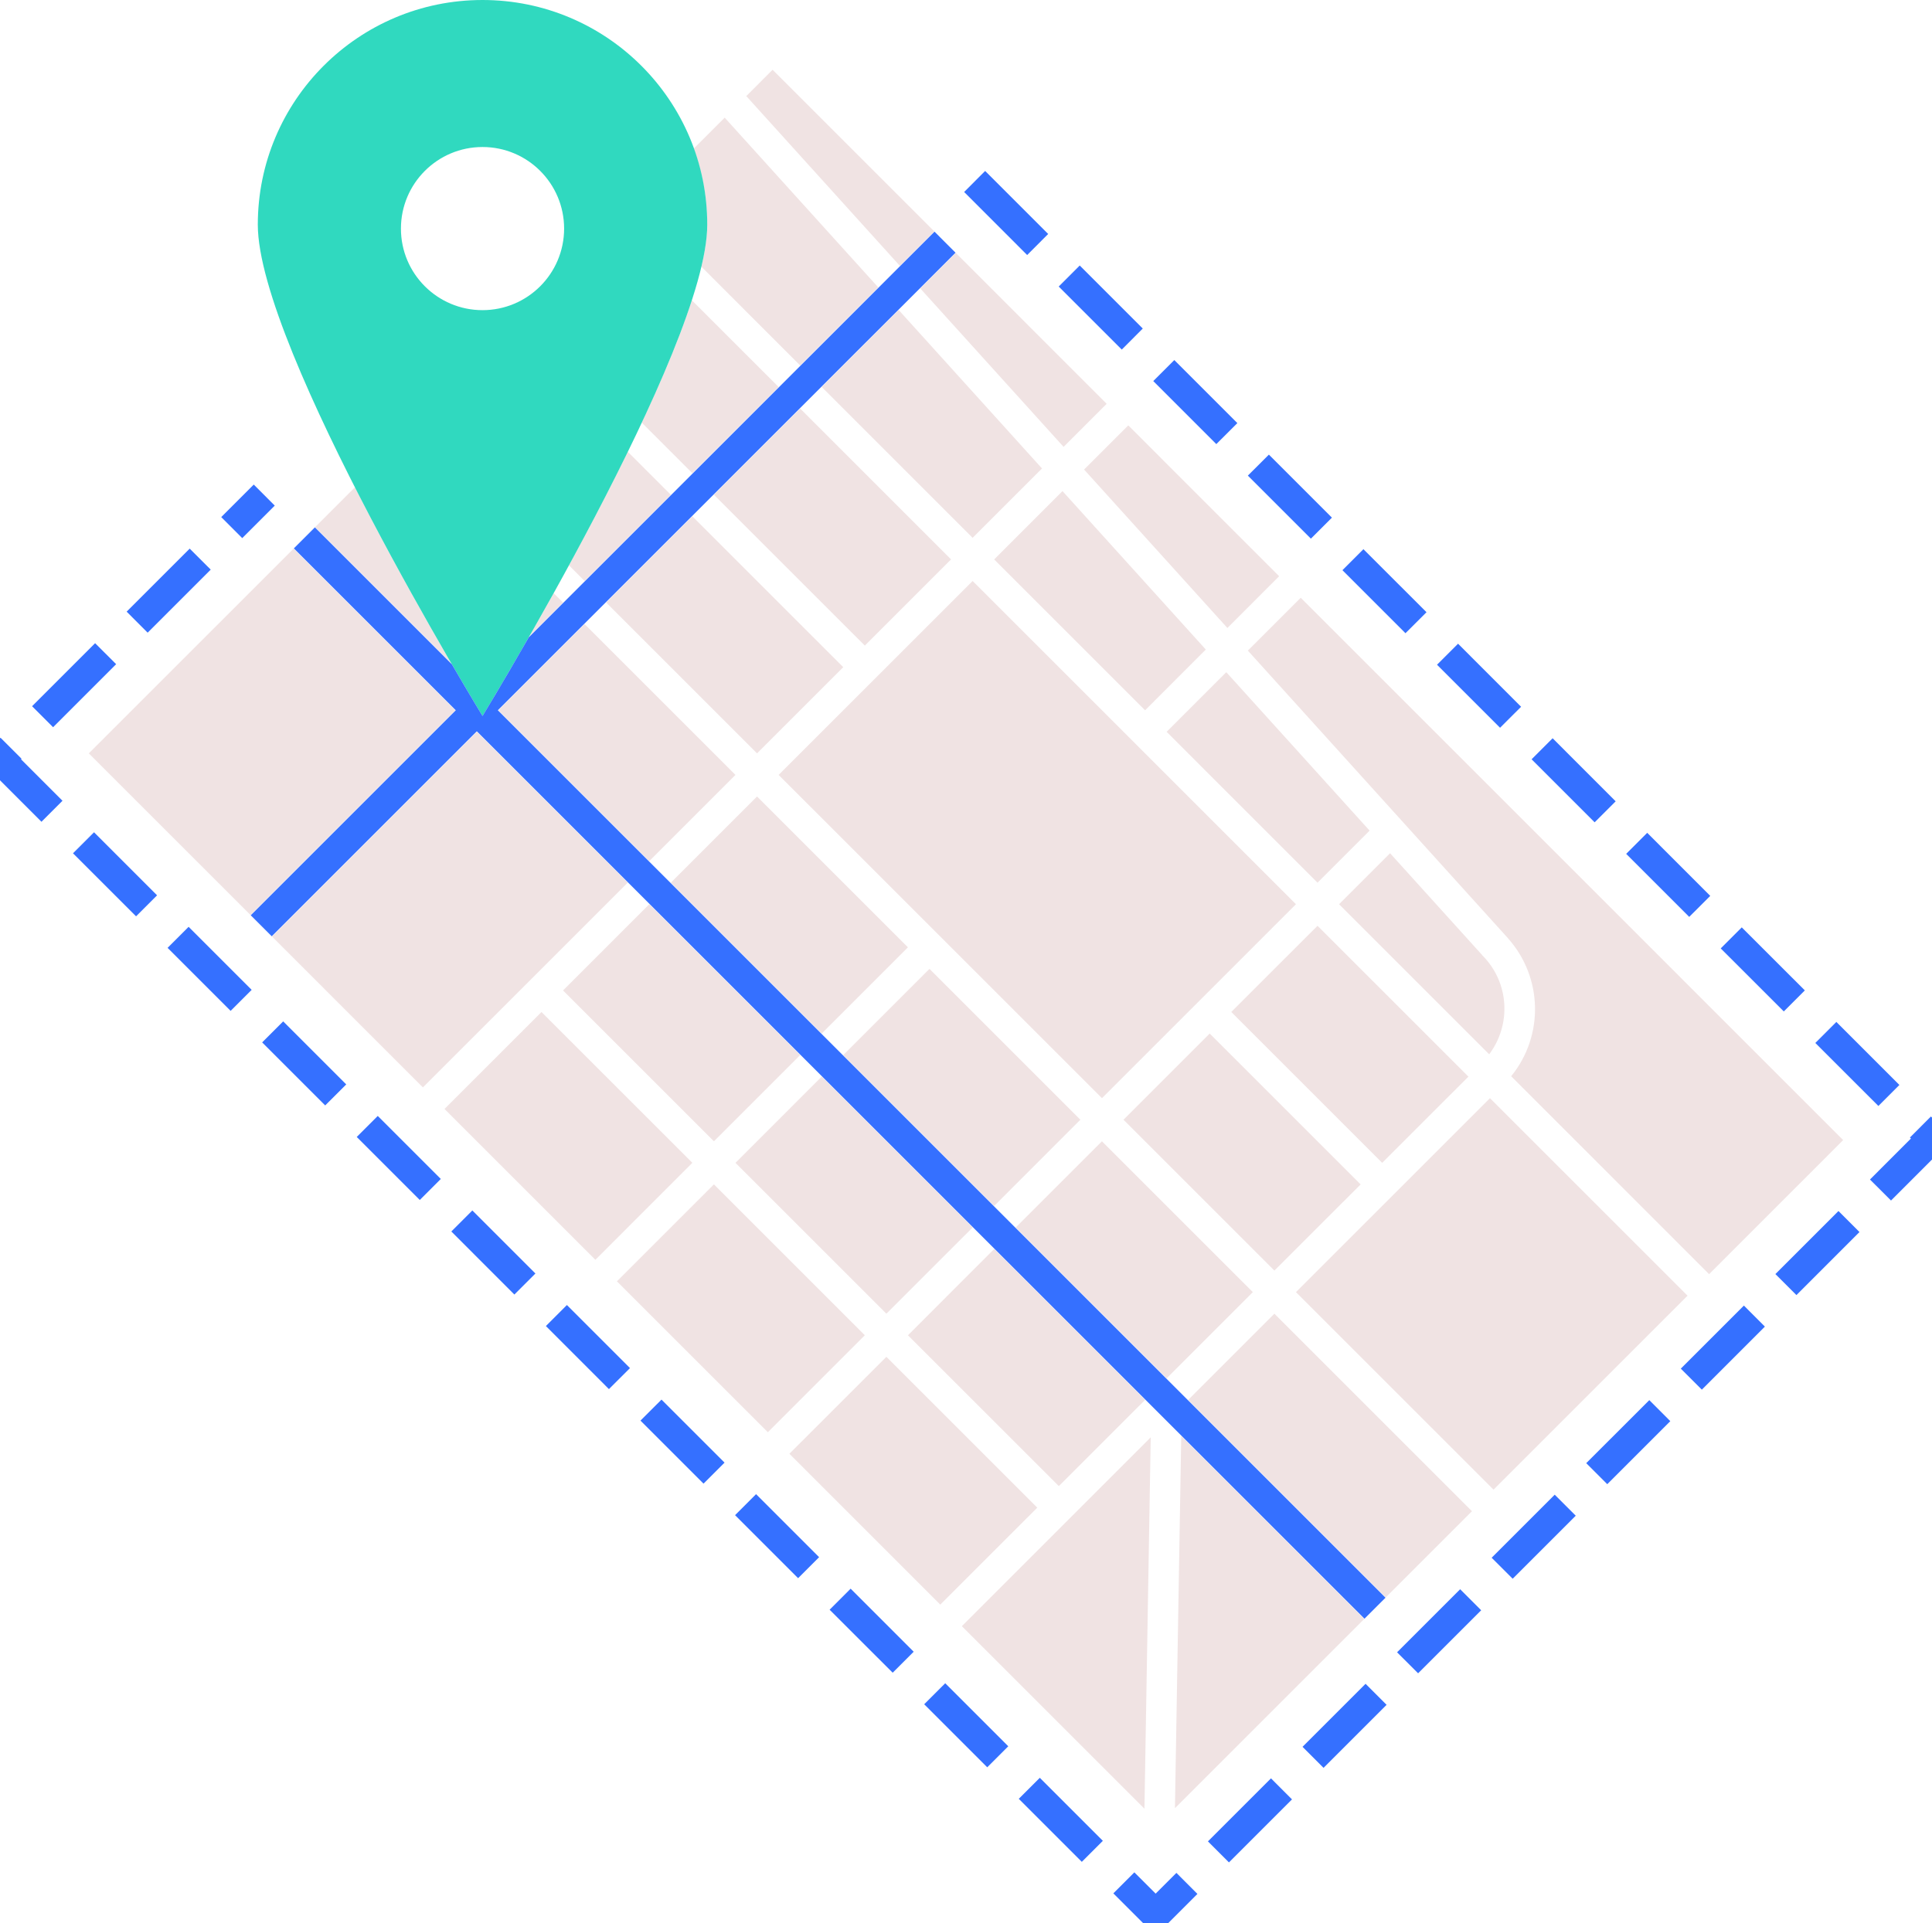 <?xml version="1.0" encoding="utf-8"?>
<!-- Generator: Adobe Illustrator 13.0.0, SVG Export Plug-In . SVG Version: 6.00 Build 14948)  -->
<!DOCTYPE svg>
<svg version="1.2" baseProfile="tiny" id="Layer_1" xmlns:x="http://ns.adobe.com/Extensibility/1.0/" xmlns:i="http://ns.adobe.com/AdobeIllustrator/10.0/" xmlns:graph="http://ns.adobe.com/Graphs/1.0/"
	 xmlns="http://www.w3.org/2000/svg" xmlns:xlink="http://www.w3.org/1999/xlink" xmlns:a="http://ns.adobe.com/AdobeSVGViewerExtensions/3.0/"
	 x="0px" y="0px" width="130px" height="129.434px" viewBox="0 0 130 129.434" xml:space="preserve">
<path fill="#F0E3E3" d="M65.446,82.616L55.292,72.461l-5.803,5.805l10.154,10.152L65.446,82.616z M49.489,52.156L39.336,42.004
	l-5.801,5.801l10.152,10.153L49.489,52.156z M37.255,39.923c-0.574,1.035-1.12,2-1.629,2.89l2.26-2.259L37.255,39.923z
	 M77.05,94.221L66.896,84.065l-5.803,5.807l10.154,10.15L77.05,94.221z M98.808,72.463L88.653,62.311l-5.803,5.8l10.154,10.155
	L98.808,72.463z M91.554,79.717L81.399,69.563l-5.801,5.801l10.154,10.154L91.554,79.717z M62.543,65.21l-5.802,5.802l10.154,10.154
	l5.801-5.803L62.543,65.21z M80.673,67.388c0.001-0.001,0.001-0.001,0.002-0.002s0.002-0.001,0.002-0.001l6.524-6.526L76.329,49.987
	c-0.002-0.003-0.004-0.004-0.006-0.005c-0.002-0.002-0.003-0.005-0.004-0.007L65.446,39.103L52.392,52.156l21.757,21.756
	L80.673,67.388z M37.886,66.663l10.152,10.152l5.803-5.803L43.688,60.86L37.886,66.663z M30.354,44.625
	c-1.687-2.901-4.142-7.248-6.471-11.826l-2.677,2.677c0,0,0,0,0,0L30.354,44.625z M81.136,43.717l-9.643-10.663l-4.597,4.598
	L77.05,47.806L81.136,43.717z M48.039,33.3l10.153,10.153l5.802-5.802L53.843,27.498L48.039,33.3z M82.589,42.266l3.482-3.483
	L75.919,28.63l-2.973,2.973L82.589,42.266z M55.292,69.561l5.8-5.801L50.94,53.607l-5.801,5.802L55.292,69.561z M45.137,33.301
	l-2.892-2.892c-1.283,2.627-2.657,5.247-3.961,7.641l1.052,1.052L45.137,33.301z M40.788,40.553L50.94,50.705l5.8-5.801
	L46.588,34.751L40.788,40.553z M52.392,26.046l-5.839-5.838c-0.8,2.47-2,5.32-3.369,8.238l3.403,3.403L52.392,26.046z
	 M55.293,26.047L65.445,36.2l4.669-4.67l-9.641-10.662L55.293,26.047z M71.973,102.2c-0.001,0-0.003,0-0.005,0.002l-7.247,7.248
	l12.286,12.287l0.422-24.996l-5.453,5.453C71.974,102.196,71.973,102.198,71.973,102.2z M74.147,76.815l-5.801,5.801L78.5,92.768
	l5.801-5.801L74.147,76.815z M64.721,109.452v-0.002H64.72L64.721,109.452z M59.643,91.321l-6.526,6.525L63.27,108l6.526-6.527
	L59.643,91.321z M79.95,94.219l13.295,13.295l5.801-5.801L85.751,88.418L79.95,94.219z M87.522,40.233L87.522,40.233l-3.557,3.556
	l17.487,19.339c0.007,0.007,0.008,0.018,0.017,0.025c2.35,2.63,2.426,6.576,0.212,9.283l13.321,13.322l9.021-9.023L87.522,40.233z
	 M93.729,80.44c-0.002,0.002-0.002,0.002-0.004,0.004l-6.523,6.523l13.295,13.295l13.055-13.055l-13.295-13.295L93.729,80.44z
	 M79.059,121.702l12.736-12.736L79.483,96.653L79.059,121.702z M48.038,79.715l-6.526,6.525l0,0.002l10.154,10.154l6.526-6.527
	L48.038,79.715z M60.548,17.891l2.316-2.317L51.986,4.696l-1.777,1.778c0.012,0.012,0.029,0.017,0.041,0.03L60.548,17.891z
	 M71.567,30.078l2.899-2.899L64.315,17.025l-0.001,0.002l-2.389,2.388L71.567,30.078z M99.749,64.307
	c-0.01-0.009-0.012-0.021-0.02-0.03l-6.195-6.85l-3.432,3.432l10.102,10.101C101.704,68.961,101.563,66.127,99.749,64.307z
	 M47.194,17.949l6.646,6.647l5.255-5.254L48.763,7.918l-2.082,2.083c0.577,1.601,0.908,3.319,0.908,5.119
	C47.589,15.923,47.447,16.88,47.194,17.949z M78.5,49.255l10.152,10.154l3.505-3.504l-9.643-10.663L78.5,49.255z M36.436,68.114
	l-6.526,6.525l10.151,10.152h0.001l6.525-6.527L36.436,68.114z M29.626,46.797l-9.87-9.869c0-0.001,0-0.001,0-0.001L5.976,50.706
	l10.878,10.878l13.779-13.779L29.626,46.797z M29.909,74.641l0-0.002h-0.001L29.909,74.641z M37.356,54.527l-5.271-5.271
	l-13.78,13.779l10.152,10.153l13.781-13.78L37.356,54.527z"/>
<path fill="#30D9BF" d="M32.467,0c-8.35,0-15.119,6.77-15.12,15.12c0,8.352,15.121,33.069,15.121,33.069S47.589,23.47,47.589,15.12
	C47.589,6.771,40.818,0,32.467,0z M32.467,20.875c-3.032,0-5.49-2.458-5.489-5.489c0.001-3.034,2.458-5.491,5.49-5.491
	c3.033,0,5.489,2.458,5.49,5.49C37.957,18.417,35.5,20.874,32.467,20.875z"/>
<path fill="#3570FF" d="M33.499,47.804l30.797-30.796l-1.415-1.416L35.579,42.895c-1.821,3.185-3.111,5.294-3.111,5.294
	s-0.817-1.337-2.064-3.48l-9.216-9.216l-1.416,1.416l10.896,10.896L16.872,61.603l1.414,1.414l13.798-13.797l59.728,59.728
	l1.416-1.414L33.499,47.804z"/>
<path fill="#3570FF" d="M55.823,108.342l4.244,4.241l1.413-1.413l-4.242-4.244L55.823,108.342z M49.461,101.978l4.242,4.242
	l1.413-1.414l-4.242-4.242L49.461,101.978z M43.097,95.614l4.242,4.242l1.414-1.414l-4.242-4.241L43.097,95.614z M36.732,89.25
	l4.242,4.244l1.416-1.415l-4.244-4.244L36.732,89.25z M30.369,82.885l4.242,4.244l1.416-1.415l-4.244-4.244L30.369,82.885z
	 M70.53,15.748l-4.242-4.242l-1.413,1.416l4.24,4.242L70.53,15.748z M76.895,22.112l-4.242-4.242l-1.415,1.416l4.244,4.242
	L76.895,22.112z M79.157,126.056l-1.396,1.395l-1.433-1.432l-1.413,1.415l2,2h1.695l1.962-1.963l-1.413-1.415H79.157z
	 M68.551,121.07l4.242,4.242l1.416-1.415l-4.242-4.242L68.551,121.07z M7.815,44.703L6.4,43.29l-4.242,4.242l1.414,1.414
	L7.815,44.703z M18.488,34.03l-1.414-1.416l-2.188,2.188l1.413,1.416L18.488,34.03z M4.912,57.431l4.244,4.242l1.413-1.413
	l-4.242-4.244L4.912,57.431z M62.187,114.706l4.242,4.242l1.416-1.415l-4.242-4.242L62.187,114.706z M17.64,70.159l4.242,4.242
	l1.416-1.415l-4.242-4.242L17.64,70.159z M14.179,38.338l-1.415-1.413l-4.242,4.242l1.413,1.415L14.179,38.338z M11.276,63.795
	l4.242,4.242l1.416-1.415l-4.242-4.242L11.276,63.795z M24.004,76.523l4.242,4.242l1.415-1.415l-4.242-4.242L24.004,76.523z
	 M94.006,111.208l1.415,1.414l4.244-4.242l-1.415-1.416L94.006,111.208z M89.623,34.84l-4.242-4.242l-1.416,1.414l4.242,4.242
	L89.623,34.84z M87.644,117.57l1.415,1.416l4.242-4.242l-1.415-1.416L87.644,117.57z M95.986,41.205l-4.244-4.242l-1.413,1.414
	l4.242,4.242L95.986,41.205z M81.279,123.934l1.415,1.415l4.242-4.241l-1.415-1.416L81.279,123.934z M1.451,51.067l-1.416-1.414
	L0,49.689v2.829l2.79,2.792l1.415-1.414l-2.792-2.793L1.451,51.067z M83.259,28.476l-4.242-4.242l-1.416,1.413l4.242,4.244
	L83.259,28.476z M129.928,75.145l-1.413,1.415l0.068,0.068l-2.757,2.759l1.416,1.415L130,78.043v-2.826L129.928,75.145z
	 M113.098,92.116l1.416,1.415l4.242-4.244l-1.414-1.415L113.098,92.116z M119.462,85.751l1.416,1.415l4.242-4.244l-1.414-1.415
	L119.462,85.751z M121.443,66.659l-4.244-4.242l-1.415,1.416l4.244,4.242L121.443,66.659z M115.079,60.297l-4.242-4.244
	l-1.415,1.416l4.242,4.242L115.079,60.297z M127.806,73.023l-4.242-4.242l-1.415,1.416l4.244,4.241L127.806,73.023z M100.37,104.844
	l1.415,1.413l4.244-4.242l-1.415-1.415L100.37,104.844z M106.734,98.478l1.415,1.415l4.242-4.242l-1.413-1.415L106.734,98.478z
	 M102.351,47.569l-4.242-4.244l-1.415,1.415l4.242,4.242L102.351,47.569z M108.715,53.933l-4.242-4.244l-1.415,1.415l4.242,4.242
	L108.715,53.933z"/>
</svg>
